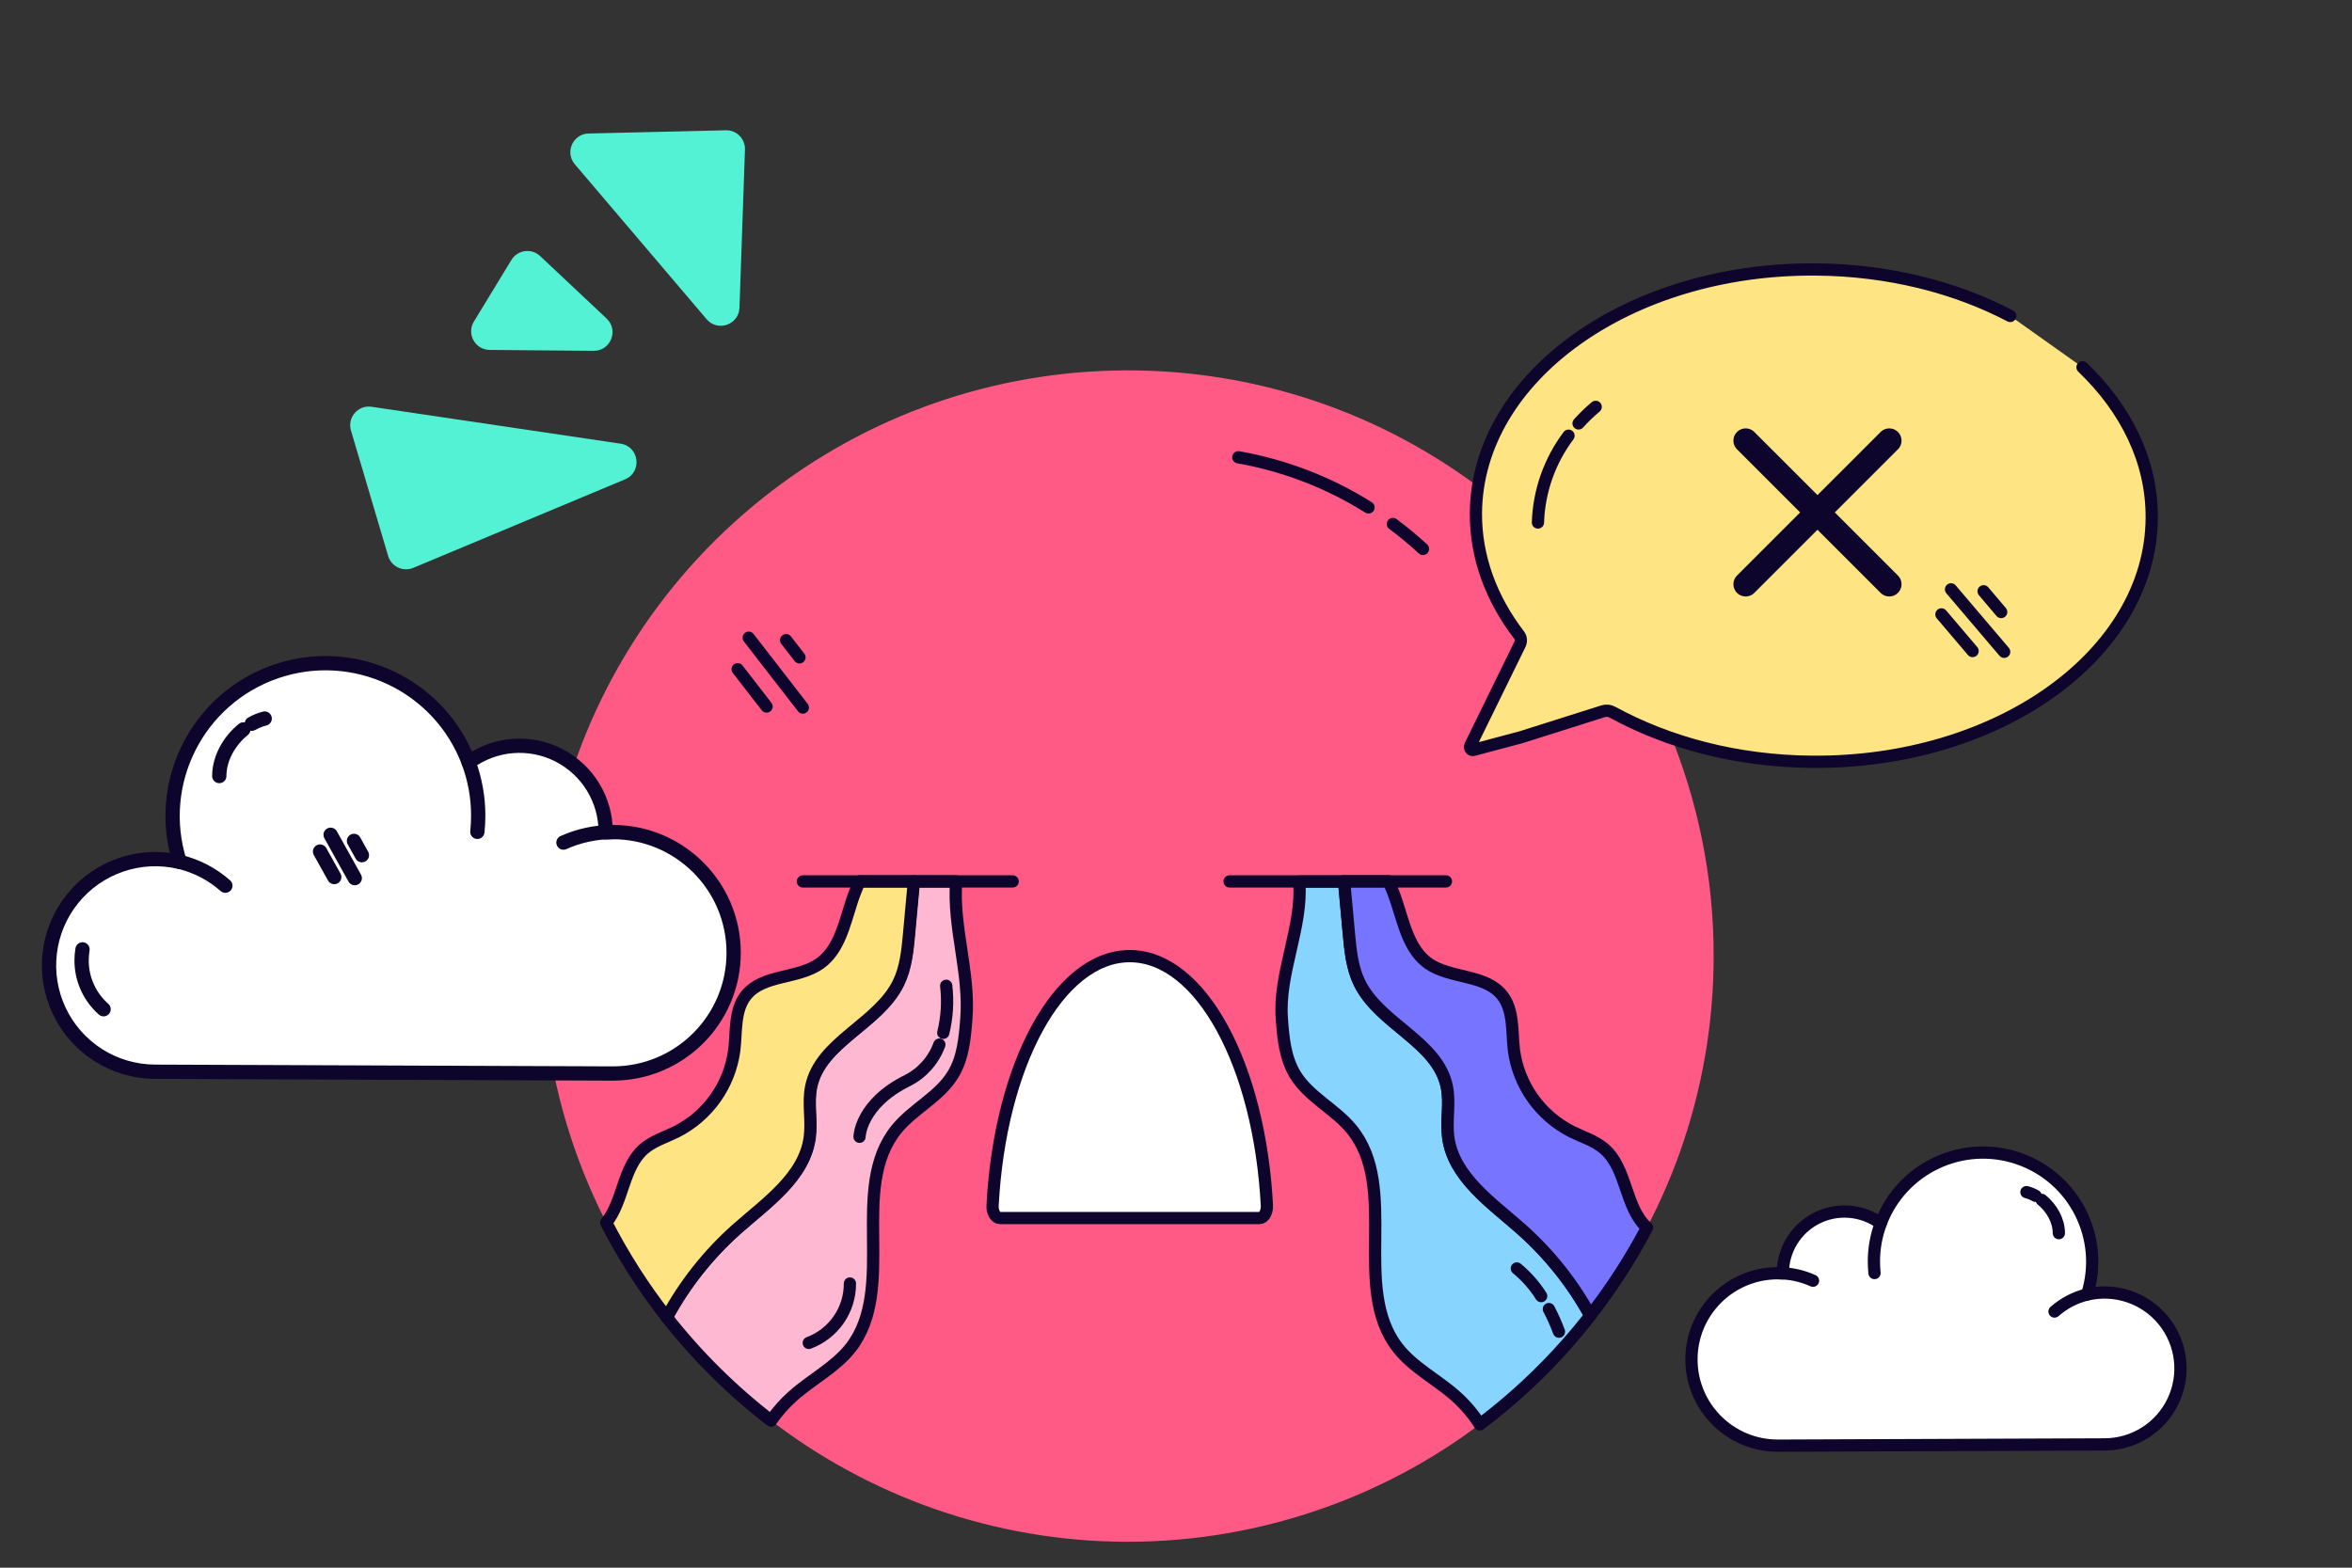 <svg width="96" height="64" viewBox="0 0 96 64" fill="none" xmlns="http://www.w3.org/2000/svg">
<rect x="0" y="0" width="96" height="64" fill="#333333" stroke="none"/>
<path d="M69.945 39.032C69.944 50.121 62.319 59.754 51.527 62.301C40.735 64.848 29.608 59.64 24.649 49.721C19.691 39.803 22.203 27.777 30.716 20.672C39.23 13.568 51.512 13.249 60.382 19.903L62.716 21.902C67.345 26.398 69.953 32.579 69.945 39.032Z" fill="#FF5986"/>
<path d="M85 14.993C86.788 16.705 87.845 18.843 87.826 21.155C87.784 26.705 81.575 31.163 73.959 31.099C70.897 31.075 68.093 30.322 65.816 29.076C65.7 29.011 65.563 28.997 65.436 29.036L62.074 30.1L60.134 30.616C60.043 30.64 59.968 30.53 60.014 30.437L62.037 26.307C62.1 26.184 62.087 26.036 62.004 25.926C60.871 24.448 60.23 22.748 60.241 20.943C60.286 15.391 66.495 10.942 74.113 11.001C77.074 11.023 79.812 11.725 82.05 12.899" fill="#FFE483"/>
<path d="M85 14.993C86.788 16.705 87.845 18.843 87.826 21.155C87.784 26.705 81.575 31.163 73.959 31.099C70.897 31.075 68.093 30.322 65.816 29.076C65.7 29.011 65.563 28.997 65.436 29.036L62.074 30.1L60.134 30.616C60.043 30.64 59.968 30.53 60.014 30.437L62.037 26.307C62.1 26.184 62.087 26.036 62.004 25.926C60.871 24.448 60.23 22.748 60.241 20.943C60.286 15.391 66.495 10.942 74.113 11.001C77.074 11.023 79.812 11.725 82.05 12.899" stroke="#0D052C" stroke-width="0.5" stroke-linecap="round" stroke-linejoin="round"/>
<path d="M71.252 23.85L77.113 17.989" stroke="#0D052C" stroke-linecap="round" stroke-linejoin="round"/>
<path d="M71.252 17.989L77.113 23.85" stroke="#0D052C" stroke-linecap="round" stroke-linejoin="round"/>
<path d="M79.242 25.082L80.514 26.578L79.242 25.082Z" fill="white"/>
<path d="M79.242 25.082L80.514 26.578" stroke="#0D052C" stroke-width="0.5" stroke-linecap="round" stroke-linejoin="round"/>
<path d="M79.634 24.06L81.803 26.61L79.634 24.06Z" fill="white"/>
<path d="M79.634 24.06L81.803 26.61" stroke="#0D052C" stroke-width="0.5" stroke-linecap="round" stroke-linejoin="round"/>
<path d="M80.963 24.138L81.681 24.985L80.963 24.138Z" fill="white"/>
<path d="M80.963 24.138L81.681 24.985" stroke="#0D052C" stroke-width="0.5" stroke-linecap="round" stroke-linejoin="round"/>
<path d="M64.431 17.286C64.648 17.045 64.881 16.819 65.13 16.61" stroke="#0D052C" stroke-width="0.5" stroke-linecap="round" stroke-linejoin="round"/>
<path d="M62.773 21.331C62.815 20.049 63.251 18.812 64.021 17.787" stroke="#0D052C" stroke-width="0.5" stroke-linecap="round" stroke-linejoin="round"/>
<path d="M69.039 55.497C69.039 57.441 70.615 59.017 72.559 59.018H72.605L85.914 58.967C87.105 58.961 88.188 58.273 88.699 57.197C89.21 56.121 89.06 54.847 88.311 53.919C87.563 52.992 86.35 52.576 85.19 52.848C85.915 50.545 84.674 48.084 82.391 47.297C80.109 46.51 77.615 47.683 76.766 49.944C76.001 49.386 74.988 49.304 74.144 49.734C73.3 50.163 72.769 51.029 72.769 51.976V51.985C72.699 51.98 72.629 51.979 72.557 51.979C70.615 51.98 69.04 53.554 69.039 55.497Z" fill="white" stroke="#0D052C" stroke-width="0.5" stroke-linecap="round" stroke-linejoin="round"/>
<path d="M76.766 49.944C76.581 50.441 76.486 50.968 76.486 51.498C76.486 51.656 76.495 51.814 76.511 51.971" fill="white"/>
<path d="M76.766 49.944C76.581 50.441 76.486 50.968 76.486 51.498C76.486 51.656 76.495 51.814 76.511 51.971" stroke="#0D052C" stroke-width="0.5" stroke-linecap="round" stroke-linejoin="round"/>
<path d="M85.19 52.847C84.696 52.966 84.239 53.205 83.858 53.542L85.19 52.847Z" fill="white"/>
<path d="M85.19 52.847C84.696 52.966 84.239 53.205 83.858 53.542" stroke="#0D052C" stroke-width="0.5" stroke-linecap="round" stroke-linejoin="round"/>
<path d="M74.001 52.284C73.548 52.08 73.056 51.976 72.559 51.976L74.001 52.284Z" fill="white"/>
<path d="M74.001 52.284C73.548 52.08 73.056 51.976 72.559 51.976" stroke="#0D052C" stroke-width="0.5" stroke-linecap="round" stroke-linejoin="round"/>
<path d="M83.087 48.819C82.969 48.752 82.843 48.7 82.711 48.667L83.087 48.819Z" fill="white"/>
<path d="M83.087 48.819C82.969 48.752 82.843 48.7 82.711 48.667" stroke="#0D052C" stroke-width="0.5" stroke-linecap="round" stroke-linejoin="round"/>
<path d="M84.035 50.343C84.035 49.829 83.743 49.314 83.334 48.985L84.035 50.343Z" fill="white"/>
<path d="M84.035 50.343C84.035 49.829 83.743 49.314 83.334 48.985" stroke="#0D052C" stroke-width="0.5" stroke-linecap="round" stroke-linejoin="round"/>
<path d="M56.852 21.391C57.279 21.709 57.689 22.049 58.081 22.409" stroke="#0D052C" stroke-width="0.5" stroke-linecap="round" stroke-linejoin="round"/>
<path d="M50.542 18.668C52.43 19 54.235 19.696 55.858 20.715" stroke="#0D052C" stroke-width="0.5" stroke-linecap="round" stroke-linejoin="round"/>
<path d="M30.559 26.034L32.769 28.886" stroke="#0D052C" stroke-width="0.5" stroke-linecap="round" stroke-linejoin="round"/>
<path d="M32.086 26.133L32.631 26.836" stroke="#0D052C" stroke-width="0.5" stroke-linecap="round" stroke-linejoin="round"/>
<path d="M30.108 27.32L31.289 28.844" stroke="#0D052C" stroke-width="0.5" stroke-linecap="round" stroke-linejoin="round"/>
<path d="M51.406 49.726H40.818C40.638 49.726 40.496 49.486 40.514 49.209C40.815 43.487 43.207 39.034 46.113 39.034C49.018 39.034 51.409 43.487 51.71 49.209C51.724 49.486 51.586 49.726 51.406 49.726Z" fill="white" stroke="#0D052C" stroke-width="0.5" stroke-linecap="round" stroke-linejoin="round"/>
<path d="M64.91 53.711C63.609 55.383 62.093 56.876 60.4 58.15C60.126 57.72 59.793 57.33 59.411 56.992C58.641 56.307 57.679 55.831 57.048 55.019C55.139 52.567 57.135 48.5 55.167 46.099C54.484 45.264 53.413 44.781 52.858 43.858C52.456 43.188 52.375 42.376 52.322 41.603C52.172 39.731 53.179 37.861 53.031 35.989H54.859C54.925 36.698 54.989 37.408 55.054 38.119C55.117 38.807 55.184 39.514 55.489 40.136C56.312 41.82 58.673 42.534 59.052 44.37C59.19 45.044 59.02 45.746 59.108 46.429C59.319 48.056 60.865 49.101 62.093 50.188C63.227 51.193 64.18 52.384 64.91 53.711Z" fill="#87D4FF" stroke="#0D052C" stroke-width="0.5" stroke-linecap="round" stroke-linejoin="round"/>
<path d="M67.225 50.114C66.562 51.378 65.787 52.579 64.91 53.704C64.181 52.376 63.229 51.182 62.096 50.175C60.869 49.088 59.322 48.043 59.111 46.416C59.023 45.733 59.194 45.031 59.055 44.357C58.676 42.521 56.317 41.807 55.492 40.123C55.188 39.501 55.12 38.794 55.057 38.106C54.994 37.418 54.928 36.685 54.862 35.977H56.676C56.798 36.246 56.905 36.521 56.998 36.801C57.301 37.716 57.512 38.762 58.287 39.322C59.192 39.966 60.611 39.759 61.309 40.628C61.792 41.234 61.703 42.099 61.792 42.871C61.981 44.303 62.866 45.55 64.156 46.202C64.604 46.422 65.097 46.569 65.475 46.894C66.423 47.708 66.313 49.289 67.225 50.114Z" fill="#7774FF" stroke="#0D052C" stroke-width="0.5" stroke-linecap="round" stroke-linejoin="round"/>
<path d="M50.186 35.983H59.018" stroke="#0D052C" stroke-width="0.5" stroke-linecap="round" stroke-linejoin="round"/>
<path d="M63.219 53.442C63.376 53.74 63.513 54.049 63.631 54.365" stroke="#0D052C" stroke-width="0.5" stroke-linecap="round" stroke-linejoin="round"/>
<path d="M61.911 51.784C62.3 52.105 62.636 52.485 62.905 52.912" stroke="#0D052C" stroke-width="0.5" stroke-linecap="round" stroke-linejoin="round"/>
<path d="M39.443 41.596C39.382 42.376 39.309 43.188 38.906 43.852C38.352 44.775 37.281 45.258 36.598 46.092C34.63 48.503 36.626 52.567 34.725 55.019C34.093 55.824 33.132 56.307 32.362 56.992C32.026 57.29 31.728 57.628 31.473 57.997C29.884 56.774 28.454 55.357 27.216 53.78C27.946 52.425 28.906 51.208 30.054 50.182C31.281 49.094 32.827 48.049 33.038 46.422C33.127 45.739 32.956 45.037 33.095 44.364C33.473 42.528 35.833 41.814 36.658 40.129C36.962 39.507 37.03 38.8 37.093 38.112C37.155 37.425 37.221 36.692 37.288 35.983H39.027C38.885 37.855 39.593 39.725 39.443 41.596Z" fill="#FFB8D2" stroke="#0D052C" stroke-width="0.5" stroke-linecap="round" stroke-linejoin="round"/>
<path d="M37.302 35.983C37.237 36.692 37.172 37.402 37.107 38.112C37.044 38.8 36.977 39.507 36.672 40.129C35.849 41.814 33.488 42.528 33.109 44.364C32.971 45.037 33.142 45.739 33.053 46.422C32.842 48.049 31.296 49.094 30.068 50.182C28.916 51.206 27.95 52.423 27.216 53.779C26.27 52.572 25.442 51.277 24.743 49.913C25.449 49.048 25.423 47.643 26.286 46.899C26.665 46.577 27.158 46.427 27.605 46.206C28.895 45.555 29.78 44.308 29.97 42.875C30.063 42.104 29.97 41.239 30.453 40.633C31.151 39.764 32.57 39.976 33.475 39.327C34.256 38.766 34.467 37.716 34.764 36.806C34.856 36.526 34.964 36.251 35.086 35.981L37.302 35.983Z" fill="#FFE483" stroke="#0D052C" stroke-width="0.5" stroke-linecap="round" stroke-linejoin="round"/>
<path d="M32.77 35.983H41.334" stroke="#0D052C" stroke-width="0.5" stroke-linecap="round" stroke-linejoin="round"/>
<path d="M33.01 54.824C34.023 54.448 34.695 53.479 34.691 52.398" stroke="#0D052C" stroke-width="0.5" stroke-linecap="round" stroke-linejoin="round"/>
<path d="M38.501 42.165C38.655 41.537 38.696 40.886 38.62 40.243" stroke="#0D052C" stroke-width="0.5" stroke-linecap="round" stroke-linejoin="round"/>
<path d="M35.083 46.409C35.083 46.409 35.105 45.064 37.053 44.106C37.651 43.799 38.111 43.277 38.341 42.645" stroke="#0D052C" stroke-width="0.5" stroke-linecap="round" stroke-linejoin="round"/>
<path d="M29.945 38.895C29.945 41.617 27.739 43.824 25.017 43.825H24.953L6.321 43.753C4.653 43.745 3.137 42.782 2.421 41.276C1.705 39.769 1.916 37.985 2.964 36.687C4.011 35.389 5.71 34.806 7.334 35.187C6.319 31.963 8.057 28.517 11.252 27.416C14.447 26.314 17.939 27.957 19.128 31.121C20.198 30.34 21.617 30.226 22.799 30.827C23.98 31.428 24.724 32.641 24.723 33.967V33.979C24.821 33.973 24.92 33.97 25.02 33.97C27.739 33.972 29.944 36.176 29.945 38.895Z" fill="white" stroke="#0D052C" stroke-width="0.583" stroke-linecap="round" stroke-linejoin="round"/>
<path d="M19.128 31.121C19.387 31.817 19.52 32.555 19.519 33.298C19.519 33.519 19.508 33.74 19.484 33.96" fill="white"/>
<path d="M19.128 31.121C19.387 31.817 19.52 32.555 19.519 33.298C19.519 33.519 19.508 33.74 19.484 33.96" stroke="#0D052C" stroke-width="0.583" stroke-linecap="round" stroke-linejoin="round"/>
<path d="M7.333 35.186C8.025 35.353 8.666 35.686 9.198 36.158L7.333 35.186Z" fill="white"/>
<path d="M7.333 35.186C8.025 35.353 8.666 35.686 9.198 36.158" stroke="#0D052C" stroke-width="0.583" stroke-linecap="round" stroke-linejoin="round"/>
<path d="M22.998 34.398C23.633 34.113 24.321 33.966 25.017 33.967L22.998 34.398Z" fill="white"/>
<path d="M22.998 34.398C23.633 34.113 24.321 33.966 25.017 33.967" stroke="#0D052C" stroke-width="0.583" stroke-linecap="round" stroke-linejoin="round"/>
<path d="M4.228 41.201C3.656 40.696 3.329 39.97 3.33 39.208C3.33 39.057 3.343 38.906 3.368 38.758" fill="white"/>
<path d="M4.228 41.201C3.656 40.696 3.329 39.97 3.33 39.208C3.33 39.057 3.343 38.906 3.368 38.758" stroke="#0D052C" stroke-width="0.583" stroke-linecap="round" stroke-linejoin="round"/>
<path d="M10.278 29.546C10.443 29.452 10.62 29.381 10.804 29.334L10.278 29.546Z" fill="white"/>
<path d="M10.278 29.546C10.443 29.452 10.62 29.381 10.804 29.334" stroke="#0D052C" stroke-width="0.583" stroke-linecap="round" stroke-linejoin="round"/>
<path d="M8.95 31.681C8.95 30.96 9.36 30.24 9.933 29.779L8.95 31.681Z" fill="white"/>
<path d="M8.95 31.681C8.95 30.96 9.36 30.24 9.933 29.779" stroke="#0D052C" stroke-width="0.583" stroke-linecap="round" stroke-linejoin="round"/>
<path d="M13.063 34.764L13.643 35.806" stroke="#0D052C" stroke-width="0.583" stroke-linecap="round" stroke-linejoin="round"/>
<path d="M13.495 34.079L14.48 35.849" stroke="#0D052C" stroke-width="0.583" stroke-linecap="round" stroke-linejoin="round"/>
<path d="M14.448 34.329L14.772 34.912" stroke="#0D052C" stroke-width="0.583" stroke-linecap="round" stroke-linejoin="round"/>
<path d="M16.867 23.183C16.448 23.357 15.971 23.131 15.842 22.696L14.325 17.576C14.167 17.042 14.617 16.524 15.168 16.606L25.33 18.113C26.094 18.226 26.224 19.272 25.512 19.569L16.867 23.183Z" fill="#53F2D4"/>
<path d="M19.986 14.286C19.395 14.281 19.035 13.633 19.342 13.128L20.874 10.612C21.126 10.199 21.694 10.122 22.047 10.453L24.76 13.005C25.265 13.48 24.925 14.328 24.232 14.322L19.986 14.286Z" fill="#53F2D4"/>
<path d="M23.461 6.705C23.046 6.217 23.383 5.465 24.024 5.45L29.628 5.319C30.066 5.309 30.423 5.67 30.407 6.107L30.183 12.563C30.159 13.259 29.292 13.561 28.841 13.031L23.461 6.705Z" fill="#53F2D4"/>
</svg>
